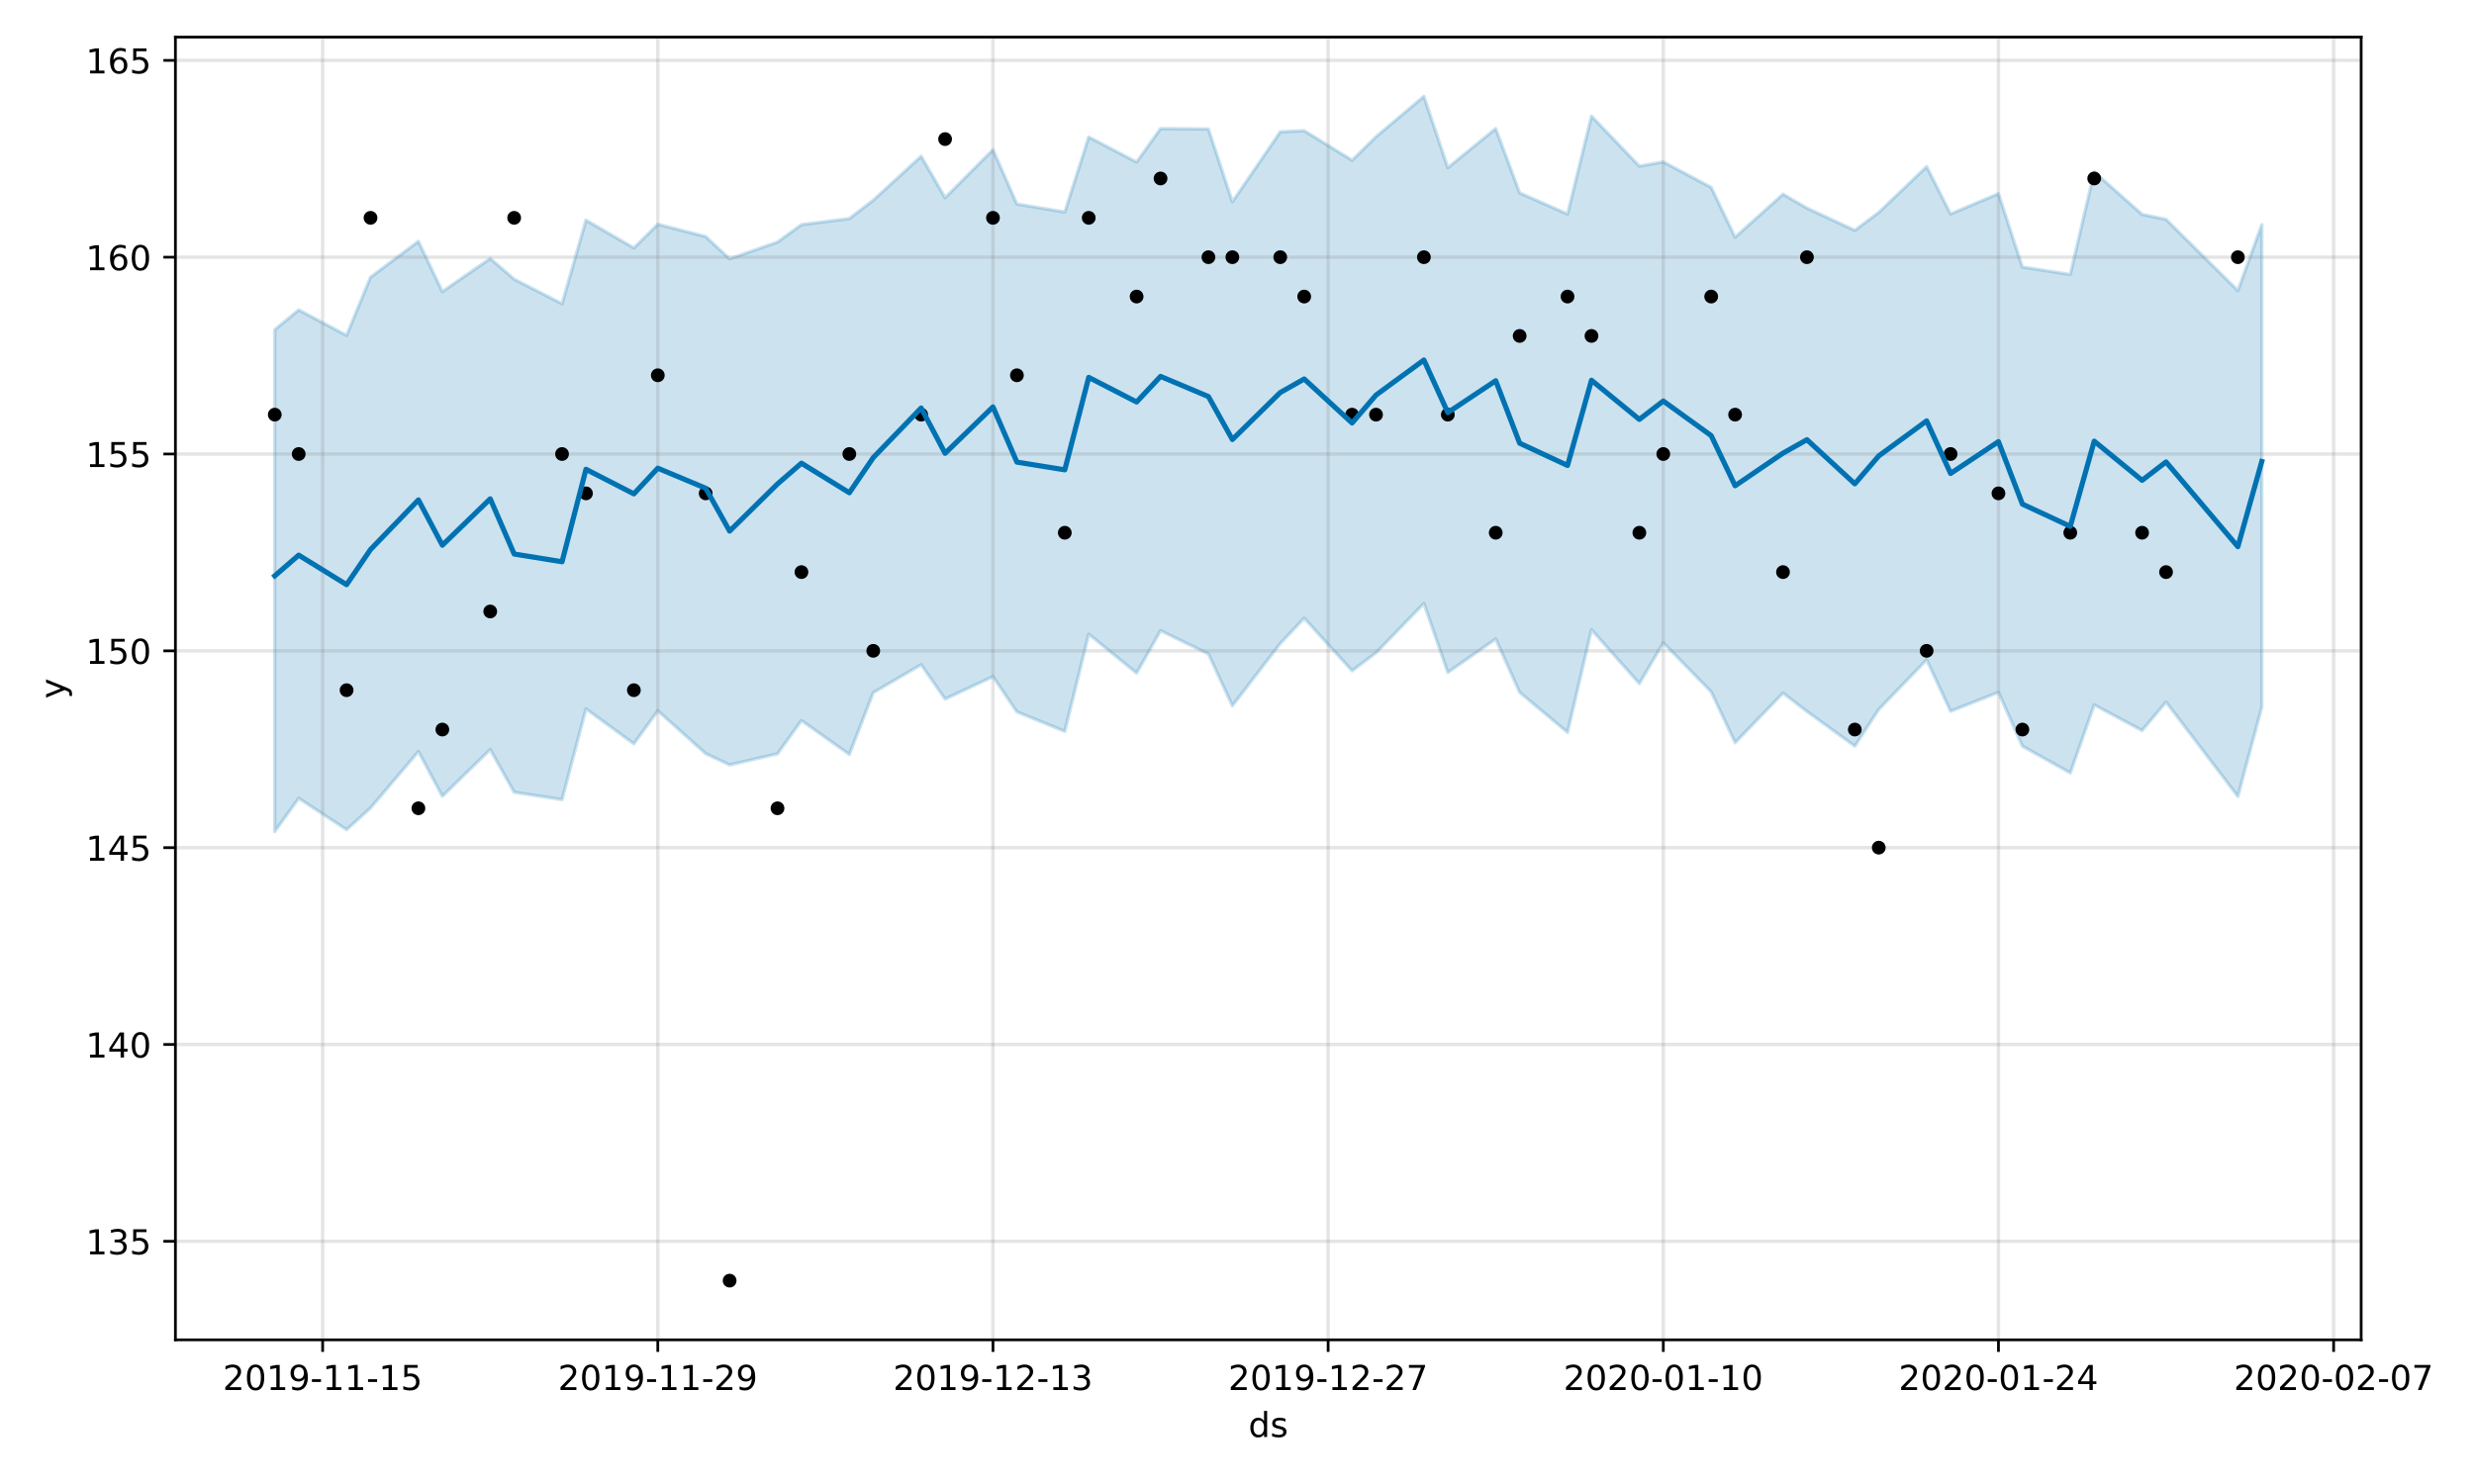 <?xml version="1.0" encoding="utf-8" standalone="no"?>
<!DOCTYPE svg PUBLIC "-//W3C//DTD SVG 1.1//EN"
  "http://www.w3.org/Graphics/SVG/1.1/DTD/svg11.dtd">
<!-- Created with matplotlib (https://matplotlib.org/) -->
<svg height="432pt" version="1.1" viewBox="0 0 720 432" width="720pt" xmlns="http://www.w3.org/2000/svg" xmlns:xlink="http://www.w3.org/1999/xlink">
 <defs>
  <style type="text/css">
*{stroke-linecap:butt;stroke-linejoin:round;}
  </style>
 </defs>
 <g id="figure_1">
  <g id="patch_1">
   <path d="M 0 432 
L 720 432 
L 720 0 
L 0 0 
z
" style="fill:#ffffff;"/>
  </g>
  <g id="axes_1">
   <g id="patch_2">
    <path d="M 51.05 390.04 
L 687.158 390.04 
L 687.158 10.8 
L 51.05 10.8 
z
" style="fill:#ffffff;"/>
   </g>
   <g id="PolyCollection_1">
    <defs>
     <path d="M 79.964 -336.023 
L 79.964 -189.944 
L 86.931 -199.603 
L 100.866 -190.476 
L 107.833 -196.785 
L 121.767 -213.216 
L 128.735 -200.203 
L 142.669 -213.795 
L 149.636 -201.375 
L 163.571 -199.229 
L 170.538 -225.639 
L 184.473 -215.473 
L 191.44 -225.076 
L 205.374 -212.607 
L 212.341 -209.331 
L 226.276 -212.578 
L 233.243 -222.249 
L 247.178 -212.37 
L 254.145 -230.365 
L 268.079 -238.504 
L 275.047 -228.508 
L 288.981 -235.039 
L 295.948 -224.769 
L 309.883 -219.089 
L 316.85 -247.384 
L 330.784 -236.068 
L 337.752 -248.414 
L 351.686 -241.612 
L 358.653 -226.545 
L 372.588 -244.668 
L 379.555 -252.037 
L 393.49 -236.733 
L 400.457 -241.963 
L 414.391 -256.329 
L 421.358 -236.249 
L 435.293 -245.984 
L 442.26 -230.441 
L 456.195 -218.804 
L 463.162 -248.685 
L 477.096 -233.011 
L 484.064 -244.876 
L 497.998 -230.609 
L 504.965 -215.794 
L 518.9 -230.235 
L 525.867 -224.893 
L 539.801 -214.797 
L 546.769 -225.48 
L 560.703 -239.917 
L 567.67 -224.948 
L 581.605 -230.465 
L 588.572 -214.782 
L 602.507 -206.99 
L 609.474 -226.803 
L 623.408 -219.341 
L 630.376 -227.63 
L 651.277 -200.159 
L 658.244 -226.147 
L 658.244 -366.592 
L 658.244 -366.592 
L 651.277 -347.412 
L 630.376 -368.136 
L 623.408 -369.589 
L 609.474 -381.972 
L 602.507 -352.11 
L 588.572 -354.264 
L 581.605 -375.621 
L 567.67 -369.72 
L 560.703 -383.5 
L 546.769 -370.165 
L 539.801 -364.943 
L 525.867 -371.426 
L 518.9 -375.468 
L 504.965 -362.954 
L 497.998 -377.458 
L 484.064 -384.865 
L 477.096 -383.638 
L 463.162 -398.198 
L 456.195 -369.692 
L 442.26 -375.857 
L 435.293 -394.576 
L 421.358 -383.18 
L 414.391 -403.962 
L 400.457 -392.197 
L 393.49 -385.341 
L 379.555 -393.948 
L 372.588 -393.623 
L 358.653 -373.246 
L 351.686 -394.439 
L 337.752 -394.574 
L 330.784 -384.817 
L 316.85 -392.11 
L 309.883 -370.29 
L 295.948 -372.602 
L 288.981 -388.42 
L 275.047 -374.448 
L 268.079 -386.518 
L 254.145 -373.716 
L 247.178 -368.371 
L 233.243 -366.601 
L 226.276 -361.53 
L 212.341 -356.642 
L 205.374 -363.133 
L 191.44 -366.712 
L 184.473 -359.819 
L 170.538 -367.908 
L 163.571 -343.585 
L 149.636 -350.738 
L 142.669 -356.752 
L 128.735 -347.119 
L 121.767 -361.748 
L 107.833 -351.311 
L 100.866 -334.372 
L 86.931 -341.777 
L 79.964 -336.023 
z
" id="m382bd408ac" style="stroke:#0072b2;stroke-opacity:0.2;"/>
    </defs>
    <g clip-path="url(#p0d9c0a7b85)">
     <use style="fill:#0072b2;fill-opacity:0.2;stroke:#0072b2;stroke-opacity:0.2;" x="0" xlink:href="#m382bd408ac" y="432"/>
    </g>
   </g>
   <g id="matplotlib.axis_1">
    <g id="xtick_1">
     <g id="line2d_1">
      <path clip-path="url(#p0d9c0a7b85)" d="M 93.898 390.04 
L 93.898 10.8 
" style="fill:none;stroke:#808080;stroke-linecap:square;stroke-opacity:0.2;"/>
     </g>
     <g id="line2d_2">
      <defs>
       <path d="M 0 0 
L 0 3.5 
" id="mb8fc0888bc" style="stroke:#000000;stroke-width:0.8;"/>
      </defs>
      <g>
       <use style="stroke:#000000;stroke-width:0.8;" x="93.898" xlink:href="#mb8fc0888bc" y="390.04"/>
      </g>
     </g>
     <g id="text_1">
      <!-- 2019-11-15 -->
      <defs>
       <path d="M 19.188 8.297 
L 53.609 8.297 
L 53.609 0 
L 7.328 0 
L 7.328 8.297 
Q 12.938 14.109 22.625 23.891 
Q 32.328 33.688 34.812 36.531 
Q 39.547 41.844 41.422 45.531 
Q 43.312 49.219 43.312 52.781 
Q 43.312 58.594 39.234 62.25 
Q 35.156 65.922 28.609 65.922 
Q 23.969 65.922 18.812 64.312 
Q 13.672 62.703 7.812 59.422 
L 7.812 69.391 
Q 13.766 71.781 18.938 73 
Q 24.125 74.219 28.422 74.219 
Q 39.75 74.219 46.484 68.547 
Q 53.219 62.891 53.219 53.422 
Q 53.219 48.922 51.531 44.891 
Q 49.859 40.875 45.406 35.406 
Q 44.188 33.984 37.641 27.219 
Q 31.109 20.453 19.188 8.297 
z
" id="DejaVuSans-50"/>
       <path d="M 31.781 66.406 
Q 24.172 66.406 20.328 58.906 
Q 16.5 51.422 16.5 36.375 
Q 16.5 21.391 20.328 13.891 
Q 24.172 6.391 31.781 6.391 
Q 39.453 6.391 43.281 13.891 
Q 47.125 21.391 47.125 36.375 
Q 47.125 51.422 43.281 58.906 
Q 39.453 66.406 31.781 66.406 
z
M 31.781 74.219 
Q 44.047 74.219 50.516 64.516 
Q 56.984 54.828 56.984 36.375 
Q 56.984 17.969 50.516 8.266 
Q 44.047 -1.422 31.781 -1.422 
Q 19.531 -1.422 13.062 8.266 
Q 6.594 17.969 6.594 36.375 
Q 6.594 54.828 13.062 64.516 
Q 19.531 74.219 31.781 74.219 
z
" id="DejaVuSans-48"/>
       <path d="M 12.406 8.297 
L 28.516 8.297 
L 28.516 63.922 
L 10.984 60.406 
L 10.984 69.391 
L 28.422 72.906 
L 38.281 72.906 
L 38.281 8.297 
L 54.391 8.297 
L 54.391 0 
L 12.406 0 
z
" id="DejaVuSans-49"/>
       <path d="M 10.984 1.516 
L 10.984 10.5 
Q 14.703 8.734 18.5 7.812 
Q 22.312 6.891 25.984 6.891 
Q 35.75 6.891 40.891 13.453 
Q 46.047 20.016 46.781 33.406 
Q 43.953 29.203 39.594 26.953 
Q 35.25 24.703 29.984 24.703 
Q 19.047 24.703 12.672 31.312 
Q 6.297 37.938 6.297 49.422 
Q 6.297 60.641 12.938 67.422 
Q 19.578 74.219 30.609 74.219 
Q 43.266 74.219 49.922 64.516 
Q 56.594 54.828 56.594 36.375 
Q 56.594 19.141 48.406 8.859 
Q 40.234 -1.422 26.422 -1.422 
Q 22.703 -1.422 18.891 -0.688 
Q 15.094 0.047 10.984 1.516 
z
M 30.609 32.422 
Q 37.25 32.422 41.125 36.953 
Q 45.016 41.5 45.016 49.422 
Q 45.016 57.281 41.125 61.844 
Q 37.25 66.406 30.609 66.406 
Q 23.969 66.406 20.094 61.844 
Q 16.219 57.281 16.219 49.422 
Q 16.219 41.5 20.094 36.953 
Q 23.969 32.422 30.609 32.422 
z
" id="DejaVuSans-57"/>
       <path d="M 4.891 31.391 
L 31.203 31.391 
L 31.203 23.391 
L 4.891 23.391 
z
" id="DejaVuSans-45"/>
       <path d="M 10.797 72.906 
L 49.516 72.906 
L 49.516 64.594 
L 19.828 64.594 
L 19.828 46.734 
Q 21.969 47.469 24.109 47.828 
Q 26.266 48.188 28.422 48.188 
Q 40.625 48.188 47.75 41.5 
Q 54.891 34.812 54.891 23.391 
Q 54.891 11.625 47.562 5.094 
Q 40.234 -1.422 26.906 -1.422 
Q 22.312 -1.422 17.547 -0.641 
Q 12.797 0.141 7.719 1.703 
L 7.719 11.625 
Q 12.109 9.234 16.797 8.062 
Q 21.484 6.891 26.703 6.891 
Q 35.156 6.891 40.078 11.328 
Q 45.016 15.766 45.016 23.391 
Q 45.016 31 40.078 35.438 
Q 35.156 39.891 26.703 39.891 
Q 22.75 39.891 18.812 39.016 
Q 14.891 38.141 10.797 36.281 
z
" id="DejaVuSans-53"/>
      </defs>
      <g transform="translate(64.841 404.638)scale(0.1 -0.1)">
       <use xlink:href="#DejaVuSans-50"/>
       <use x="63.623" xlink:href="#DejaVuSans-48"/>
       <use x="127.246" xlink:href="#DejaVuSans-49"/>
       <use x="190.869" xlink:href="#DejaVuSans-57"/>
       <use x="254.492" xlink:href="#DejaVuSans-45"/>
       <use x="290.576" xlink:href="#DejaVuSans-49"/>
       <use x="354.199" xlink:href="#DejaVuSans-49"/>
       <use x="417.822" xlink:href="#DejaVuSans-45"/>
       <use x="453.906" xlink:href="#DejaVuSans-49"/>
       <use x="517.529" xlink:href="#DejaVuSans-53"/>
      </g>
     </g>
    </g>
    <g id="xtick_2">
     <g id="line2d_3">
      <path clip-path="url(#p0d9c0a7b85)" d="M 191.44 390.04 
L 191.44 10.8 
" style="fill:none;stroke:#808080;stroke-linecap:square;stroke-opacity:0.2;"/>
     </g>
     <g id="line2d_4">
      <g>
       <use style="stroke:#000000;stroke-width:0.8;" x="191.44" xlink:href="#mb8fc0888bc" y="390.04"/>
      </g>
     </g>
     <g id="text_2">
      <!-- 2019-11-29 -->
      <g transform="translate(162.382 404.638)scale(0.1 -0.1)">
       <use xlink:href="#DejaVuSans-50"/>
       <use x="63.623" xlink:href="#DejaVuSans-48"/>
       <use x="127.246" xlink:href="#DejaVuSans-49"/>
       <use x="190.869" xlink:href="#DejaVuSans-57"/>
       <use x="254.492" xlink:href="#DejaVuSans-45"/>
       <use x="290.576" xlink:href="#DejaVuSans-49"/>
       <use x="354.199" xlink:href="#DejaVuSans-49"/>
       <use x="417.822" xlink:href="#DejaVuSans-45"/>
       <use x="453.906" xlink:href="#DejaVuSans-50"/>
       <use x="517.529" xlink:href="#DejaVuSans-57"/>
      </g>
     </g>
    </g>
    <g id="xtick_3">
     <g id="line2d_5">
      <path clip-path="url(#p0d9c0a7b85)" d="M 288.981 390.04 
L 288.981 10.8 
" style="fill:none;stroke:#808080;stroke-linecap:square;stroke-opacity:0.2;"/>
     </g>
     <g id="line2d_6">
      <g>
       <use style="stroke:#000000;stroke-width:0.8;" x="288.981" xlink:href="#mb8fc0888bc" y="390.04"/>
      </g>
     </g>
     <g id="text_3">
      <!-- 2019-12-13 -->
      <defs>
       <path d="M 40.578 39.312 
Q 47.656 37.797 51.625 33 
Q 55.609 28.219 55.609 21.188 
Q 55.609 10.406 48.188 4.484 
Q 40.766 -1.422 27.094 -1.422 
Q 22.516 -1.422 17.656 -0.516 
Q 12.797 0.391 7.625 2.203 
L 7.625 11.719 
Q 11.719 9.328 16.594 8.109 
Q 21.484 6.891 26.812 6.891 
Q 36.078 6.891 40.938 10.547 
Q 45.797 14.203 45.797 21.188 
Q 45.797 27.641 41.281 31.266 
Q 36.766 34.906 28.719 34.906 
L 20.219 34.906 
L 20.219 43.016 
L 29.109 43.016 
Q 36.375 43.016 40.234 45.922 
Q 44.094 48.828 44.094 54.297 
Q 44.094 59.906 40.109 62.906 
Q 36.141 65.922 28.719 65.922 
Q 24.656 65.922 20.016 65.031 
Q 15.375 64.156 9.812 62.312 
L 9.812 71.094 
Q 15.438 72.656 20.344 73.438 
Q 25.25 74.219 29.594 74.219 
Q 40.828 74.219 47.359 69.109 
Q 53.906 64.016 53.906 55.328 
Q 53.906 49.266 50.438 45.094 
Q 46.969 40.922 40.578 39.312 
z
" id="DejaVuSans-51"/>
      </defs>
      <g transform="translate(259.923 404.638)scale(0.1 -0.1)">
       <use xlink:href="#DejaVuSans-50"/>
       <use x="63.623" xlink:href="#DejaVuSans-48"/>
       <use x="127.246" xlink:href="#DejaVuSans-49"/>
       <use x="190.869" xlink:href="#DejaVuSans-57"/>
       <use x="254.492" xlink:href="#DejaVuSans-45"/>
       <use x="290.576" xlink:href="#DejaVuSans-49"/>
       <use x="354.199" xlink:href="#DejaVuSans-50"/>
       <use x="417.822" xlink:href="#DejaVuSans-45"/>
       <use x="453.906" xlink:href="#DejaVuSans-49"/>
       <use x="517.529" xlink:href="#DejaVuSans-51"/>
      </g>
     </g>
    </g>
    <g id="xtick_4">
     <g id="line2d_7">
      <path clip-path="url(#p0d9c0a7b85)" d="M 386.522 390.04 
L 386.522 10.8 
" style="fill:none;stroke:#808080;stroke-linecap:square;stroke-opacity:0.2;"/>
     </g>
     <g id="line2d_8">
      <g>
       <use style="stroke:#000000;stroke-width:0.8;" x="386.522" xlink:href="#mb8fc0888bc" y="390.04"/>
      </g>
     </g>
     <g id="text_4">
      <!-- 2019-12-27 -->
      <defs>
       <path d="M 8.203 72.906 
L 55.078 72.906 
L 55.078 68.703 
L 28.609 0 
L 18.312 0 
L 43.219 64.594 
L 8.203 64.594 
z
" id="DejaVuSans-55"/>
      </defs>
      <g transform="translate(357.465 404.638)scale(0.1 -0.1)">
       <use xlink:href="#DejaVuSans-50"/>
       <use x="63.623" xlink:href="#DejaVuSans-48"/>
       <use x="127.246" xlink:href="#DejaVuSans-49"/>
       <use x="190.869" xlink:href="#DejaVuSans-57"/>
       <use x="254.492" xlink:href="#DejaVuSans-45"/>
       <use x="290.576" xlink:href="#DejaVuSans-49"/>
       <use x="354.199" xlink:href="#DejaVuSans-50"/>
       <use x="417.822" xlink:href="#DejaVuSans-45"/>
       <use x="453.906" xlink:href="#DejaVuSans-50"/>
       <use x="517.529" xlink:href="#DejaVuSans-55"/>
      </g>
     </g>
    </g>
    <g id="xtick_5">
     <g id="line2d_9">
      <path clip-path="url(#p0d9c0a7b85)" d="M 484.064 390.04 
L 484.064 10.8 
" style="fill:none;stroke:#808080;stroke-linecap:square;stroke-opacity:0.2;"/>
     </g>
     <g id="line2d_10">
      <g>
       <use style="stroke:#000000;stroke-width:0.8;" x="484.064" xlink:href="#mb8fc0888bc" y="390.04"/>
      </g>
     </g>
     <g id="text_5">
      <!-- 2020-01-10 -->
      <g transform="translate(455.006 404.638)scale(0.1 -0.1)">
       <use xlink:href="#DejaVuSans-50"/>
       <use x="63.623" xlink:href="#DejaVuSans-48"/>
       <use x="127.246" xlink:href="#DejaVuSans-50"/>
       <use x="190.869" xlink:href="#DejaVuSans-48"/>
       <use x="254.492" xlink:href="#DejaVuSans-45"/>
       <use x="290.576" xlink:href="#DejaVuSans-48"/>
       <use x="354.199" xlink:href="#DejaVuSans-49"/>
       <use x="417.822" xlink:href="#DejaVuSans-45"/>
       <use x="453.906" xlink:href="#DejaVuSans-49"/>
       <use x="517.529" xlink:href="#DejaVuSans-48"/>
      </g>
     </g>
    </g>
    <g id="xtick_6">
     <g id="line2d_11">
      <path clip-path="url(#p0d9c0a7b85)" d="M 581.605 390.04 
L 581.605 10.8 
" style="fill:none;stroke:#808080;stroke-linecap:square;stroke-opacity:0.2;"/>
     </g>
     <g id="line2d_12">
      <g>
       <use style="stroke:#000000;stroke-width:0.8;" x="581.605" xlink:href="#mb8fc0888bc" y="390.04"/>
      </g>
     </g>
     <g id="text_6">
      <!-- 2020-01-24 -->
      <defs>
       <path d="M 37.797 64.312 
L 12.891 25.391 
L 37.797 25.391 
z
M 35.203 72.906 
L 47.609 72.906 
L 47.609 25.391 
L 58.016 25.391 
L 58.016 17.188 
L 47.609 17.188 
L 47.609 0 
L 37.797 0 
L 37.797 17.188 
L 4.891 17.188 
L 4.891 26.703 
z
" id="DejaVuSans-52"/>
      </defs>
      <g transform="translate(552.547 404.638)scale(0.1 -0.1)">
       <use xlink:href="#DejaVuSans-50"/>
       <use x="63.623" xlink:href="#DejaVuSans-48"/>
       <use x="127.246" xlink:href="#DejaVuSans-50"/>
       <use x="190.869" xlink:href="#DejaVuSans-48"/>
       <use x="254.492" xlink:href="#DejaVuSans-45"/>
       <use x="290.576" xlink:href="#DejaVuSans-48"/>
       <use x="354.199" xlink:href="#DejaVuSans-49"/>
       <use x="417.822" xlink:href="#DejaVuSans-45"/>
       <use x="453.906" xlink:href="#DejaVuSans-50"/>
       <use x="517.529" xlink:href="#DejaVuSans-52"/>
      </g>
     </g>
    </g>
    <g id="xtick_7">
     <g id="line2d_13">
      <path clip-path="url(#p0d9c0a7b85)" d="M 679.146 390.04 
L 679.146 10.8 
" style="fill:none;stroke:#808080;stroke-linecap:square;stroke-opacity:0.2;"/>
     </g>
     <g id="line2d_14">
      <g>
       <use style="stroke:#000000;stroke-width:0.8;" x="679.146" xlink:href="#mb8fc0888bc" y="390.04"/>
      </g>
     </g>
     <g id="text_7">
      <!-- 2020-02-07 -->
      <g transform="translate(650.088 404.638)scale(0.1 -0.1)">
       <use xlink:href="#DejaVuSans-50"/>
       <use x="63.623" xlink:href="#DejaVuSans-48"/>
       <use x="127.246" xlink:href="#DejaVuSans-50"/>
       <use x="190.869" xlink:href="#DejaVuSans-48"/>
       <use x="254.492" xlink:href="#DejaVuSans-45"/>
       <use x="290.576" xlink:href="#DejaVuSans-48"/>
       <use x="354.199" xlink:href="#DejaVuSans-50"/>
       <use x="417.822" xlink:href="#DejaVuSans-45"/>
       <use x="453.906" xlink:href="#DejaVuSans-48"/>
       <use x="517.529" xlink:href="#DejaVuSans-55"/>
      </g>
     </g>
    </g>
    <g id="text_8">
     <!-- ds -->
     <defs>
      <path d="M 45.406 46.391 
L 45.406 75.984 
L 54.391 75.984 
L 54.391 0 
L 45.406 0 
L 45.406 8.203 
Q 42.578 3.328 38.25 0.953 
Q 33.938 -1.422 27.875 -1.422 
Q 17.969 -1.422 11.734 6.484 
Q 5.516 14.406 5.516 27.297 
Q 5.516 40.188 11.734 48.094 
Q 17.969 56 27.875 56 
Q 33.938 56 38.25 53.625 
Q 42.578 51.266 45.406 46.391 
z
M 14.797 27.297 
Q 14.797 17.391 18.875 11.75 
Q 22.953 6.109 30.078 6.109 
Q 37.203 6.109 41.297 11.75 
Q 45.406 17.391 45.406 27.297 
Q 45.406 37.203 41.297 42.844 
Q 37.203 48.484 30.078 48.484 
Q 22.953 48.484 18.875 42.844 
Q 14.797 37.203 14.797 27.297 
z
" id="DejaVuSans-100"/>
      <path d="M 44.281 53.078 
L 44.281 44.578 
Q 40.484 46.531 36.375 47.5 
Q 32.281 48.484 27.875 48.484 
Q 21.188 48.484 17.844 46.438 
Q 14.5 44.391 14.5 40.281 
Q 14.5 37.156 16.891 35.375 
Q 19.281 33.594 26.516 31.984 
L 29.594 31.297 
Q 39.156 29.25 43.188 25.516 
Q 47.219 21.781 47.219 15.094 
Q 47.219 7.469 41.188 3.016 
Q 35.156 -1.422 24.609 -1.422 
Q 20.219 -1.422 15.453 -0.562 
Q 10.688 0.297 5.422 2 
L 5.422 11.281 
Q 10.406 8.688 15.234 7.391 
Q 20.062 6.109 24.812 6.109 
Q 31.156 6.109 34.562 8.281 
Q 37.984 10.453 37.984 14.406 
Q 37.984 18.062 35.516 20.016 
Q 33.062 21.969 24.703 23.781 
L 21.578 24.516 
Q 13.234 26.266 9.516 29.906 
Q 5.812 33.547 5.812 39.891 
Q 5.812 47.609 11.281 51.797 
Q 16.75 56 26.812 56 
Q 31.781 56 36.172 55.266 
Q 40.578 54.547 44.281 53.078 
z
" id="DejaVuSans-115"/>
     </defs>
     <g transform="translate(363.325 418.317)scale(0.1 -0.1)">
      <use xlink:href="#DejaVuSans-100"/>
      <use x="63.477" xlink:href="#DejaVuSans-115"/>
     </g>
    </g>
   </g>
   <g id="matplotlib.axis_2">
    <g id="ytick_1">
     <g id="line2d_15">
      <path clip-path="url(#p0d9c0a7b85)" d="M 51.05 361.343 
L 687.158 361.343 
" style="fill:none;stroke:#808080;stroke-linecap:square;stroke-opacity:0.2;"/>
     </g>
     <g id="line2d_16">
      <defs>
       <path d="M 0 0 
L -3.5 0 
" id="mce8c6e01d4" style="stroke:#000000;stroke-width:0.8;"/>
      </defs>
      <g>
       <use style="stroke:#000000;stroke-width:0.8;" x="51.05" xlink:href="#mce8c6e01d4" y="361.343"/>
      </g>
     </g>
     <g id="text_9">
      <!-- 135 -->
      <g transform="translate(24.962 365.142)scale(0.1 -0.1)">
       <use xlink:href="#DejaVuSans-49"/>
       <use x="63.623" xlink:href="#DejaVuSans-51"/>
       <use x="127.246" xlink:href="#DejaVuSans-53"/>
      </g>
     </g>
    </g>
    <g id="ytick_2">
     <g id="line2d_17">
      <path clip-path="url(#p0d9c0a7b85)" d="M 51.05 304.048 
L 687.158 304.048 
" style="fill:none;stroke:#808080;stroke-linecap:square;stroke-opacity:0.2;"/>
     </g>
     <g id="line2d_18">
      <g>
       <use style="stroke:#000000;stroke-width:0.8;" x="51.05" xlink:href="#mce8c6e01d4" y="304.048"/>
      </g>
     </g>
     <g id="text_10">
      <!-- 140 -->
      <g transform="translate(24.962 307.848)scale(0.1 -0.1)">
       <use xlink:href="#DejaVuSans-49"/>
       <use x="63.623" xlink:href="#DejaVuSans-52"/>
       <use x="127.246" xlink:href="#DejaVuSans-48"/>
      </g>
     </g>
    </g>
    <g id="ytick_3">
     <g id="line2d_19">
      <path clip-path="url(#p0d9c0a7b85)" d="M 51.05 246.754 
L 687.158 246.754 
" style="fill:none;stroke:#808080;stroke-linecap:square;stroke-opacity:0.2;"/>
     </g>
     <g id="line2d_20">
      <g>
       <use style="stroke:#000000;stroke-width:0.8;" x="51.05" xlink:href="#mce8c6e01d4" y="246.754"/>
      </g>
     </g>
     <g id="text_11">
      <!-- 145 -->
      <g transform="translate(24.962 250.553)scale(0.1 -0.1)">
       <use xlink:href="#DejaVuSans-49"/>
       <use x="63.623" xlink:href="#DejaVuSans-52"/>
       <use x="127.246" xlink:href="#DejaVuSans-53"/>
      </g>
     </g>
    </g>
    <g id="ytick_4">
     <g id="line2d_21">
      <path clip-path="url(#p0d9c0a7b85)" d="M 51.05 189.459 
L 687.158 189.459 
" style="fill:none;stroke:#808080;stroke-linecap:square;stroke-opacity:0.2;"/>
     </g>
     <g id="line2d_22">
      <g>
       <use style="stroke:#000000;stroke-width:0.8;" x="51.05" xlink:href="#mce8c6e01d4" y="189.459"/>
      </g>
     </g>
     <g id="text_12">
      <!-- 150 -->
      <g transform="translate(24.962 193.259)scale(0.1 -0.1)">
       <use xlink:href="#DejaVuSans-49"/>
       <use x="63.623" xlink:href="#DejaVuSans-53"/>
       <use x="127.246" xlink:href="#DejaVuSans-48"/>
      </g>
     </g>
    </g>
    <g id="ytick_5">
     <g id="line2d_23">
      <path clip-path="url(#p0d9c0a7b85)" d="M 51.05 132.165 
L 687.158 132.165 
" style="fill:none;stroke:#808080;stroke-linecap:square;stroke-opacity:0.2;"/>
     </g>
     <g id="line2d_24">
      <g>
       <use style="stroke:#000000;stroke-width:0.8;" x="51.05" xlink:href="#mce8c6e01d4" y="132.165"/>
      </g>
     </g>
     <g id="text_13">
      <!-- 155 -->
      <g transform="translate(24.962 135.964)scale(0.1 -0.1)">
       <use xlink:href="#DejaVuSans-49"/>
       <use x="63.623" xlink:href="#DejaVuSans-53"/>
       <use x="127.246" xlink:href="#DejaVuSans-53"/>
      </g>
     </g>
    </g>
    <g id="ytick_6">
     <g id="line2d_25">
      <path clip-path="url(#p0d9c0a7b85)" d="M 51.05 74.87 
L 687.158 74.87 
" style="fill:none;stroke:#808080;stroke-linecap:square;stroke-opacity:0.2;"/>
     </g>
     <g id="line2d_26">
      <g>
       <use style="stroke:#000000;stroke-width:0.8;" x="51.05" xlink:href="#mce8c6e01d4" y="74.87"/>
      </g>
     </g>
     <g id="text_14">
      <!-- 160 -->
      <defs>
       <path d="M 33.016 40.375 
Q 26.375 40.375 22.484 35.828 
Q 18.609 31.297 18.609 23.391 
Q 18.609 15.531 22.484 10.953 
Q 26.375 6.391 33.016 6.391 
Q 39.656 6.391 43.531 10.953 
Q 47.406 15.531 47.406 23.391 
Q 47.406 31.297 43.531 35.828 
Q 39.656 40.375 33.016 40.375 
z
M 52.594 71.297 
L 52.594 62.312 
Q 48.875 64.062 45.094 64.984 
Q 41.312 65.922 37.594 65.922 
Q 27.828 65.922 22.672 59.328 
Q 17.531 52.734 16.797 39.406 
Q 19.672 43.656 24.016 45.922 
Q 28.375 48.188 33.594 48.188 
Q 44.578 48.188 50.953 41.516 
Q 57.328 34.859 57.328 23.391 
Q 57.328 12.156 50.688 5.359 
Q 44.047 -1.422 33.016 -1.422 
Q 20.359 -1.422 13.672 8.266 
Q 6.984 17.969 6.984 36.375 
Q 6.984 53.656 15.188 63.938 
Q 23.391 74.219 37.203 74.219 
Q 40.922 74.219 44.703 73.484 
Q 48.484 72.75 52.594 71.297 
z
" id="DejaVuSans-54"/>
      </defs>
      <g transform="translate(24.962 78.67)scale(0.1 -0.1)">
       <use xlink:href="#DejaVuSans-49"/>
       <use x="63.623" xlink:href="#DejaVuSans-54"/>
       <use x="127.246" xlink:href="#DejaVuSans-48"/>
      </g>
     </g>
    </g>
    <g id="ytick_7">
     <g id="line2d_27">
      <path clip-path="url(#p0d9c0a7b85)" d="M 51.05 17.576 
L 687.158 17.576 
" style="fill:none;stroke:#808080;stroke-linecap:square;stroke-opacity:0.2;"/>
     </g>
     <g id="line2d_28">
      <g>
       <use style="stroke:#000000;stroke-width:0.8;" x="51.05" xlink:href="#mce8c6e01d4" y="17.576"/>
      </g>
     </g>
     <g id="text_15">
      <!-- 165 -->
      <g transform="translate(24.962 21.375)scale(0.1 -0.1)">
       <use xlink:href="#DejaVuSans-49"/>
       <use x="63.623" xlink:href="#DejaVuSans-54"/>
       <use x="127.246" xlink:href="#DejaVuSans-53"/>
      </g>
     </g>
    </g>
    <g id="text_16">
     <!-- y -->
     <defs>
      <path d="M 32.172 -5.078 
Q 28.375 -14.844 24.75 -17.812 
Q 21.141 -20.797 15.094 -20.797 
L 7.906 -20.797 
L 7.906 -13.281 
L 13.188 -13.281 
Q 16.891 -13.281 18.938 -11.516 
Q 21 -9.766 23.484 -3.219 
L 25.094 0.875 
L 2.984 54.688 
L 12.5 54.688 
L 29.594 11.922 
L 46.688 54.688 
L 56.203 54.688 
z
" id="DejaVuSans-121"/>
     </defs>
     <g transform="translate(18.883 203.379)rotate(-90)scale(0.1 -0.1)">
      <use xlink:href="#DejaVuSans-121"/>
     </g>
    </g>
   </g>
   <g id="line2d_29">
    <defs>
     <path d="M 0 1.5 
C 0.398 1.5 0.779 1.342 1.061 1.061 
C 1.342 0.779 1.5 0.398 1.5 0 
C 1.5 -0.398 1.342 -0.779 1.061 -1.061 
C 0.779 -1.342 0.398 -1.5 0 -1.5 
C -0.398 -1.5 -0.779 -1.342 -1.061 -1.061 
C -1.342 -0.779 -1.5 -0.398 -1.5 0 
C -1.5 0.398 -1.342 0.779 -1.061 1.061 
C -0.779 1.342 -0.398 1.5 0 1.5 
z
" id="m2708294d25" style="stroke:#000000;"/>
    </defs>
    <g clip-path="url(#p0d9c0a7b85)">
     <use style="stroke:#000000;" x="79.964" xlink:href="#m2708294d25" y="120.706"/>
     <use style="stroke:#000000;" x="86.931" xlink:href="#m2708294d25" y="132.165"/>
     <use style="stroke:#000000;" x="100.866" xlink:href="#m2708294d25" y="200.918"/>
     <use style="stroke:#000000;" x="107.833" xlink:href="#m2708294d25" y="63.412"/>
     <use style="stroke:#000000;" x="121.767" xlink:href="#m2708294d25" y="235.295"/>
     <use style="stroke:#000000;" x="128.735" xlink:href="#m2708294d25" y="212.377"/>
     <use style="stroke:#000000;" x="142.669" xlink:href="#m2708294d25" y="178.001"/>
     <use style="stroke:#000000;" x="149.636" xlink:href="#m2708294d25" y="63.412"/>
     <use style="stroke:#000000;" x="163.571" xlink:href="#m2708294d25" y="132.165"/>
     <use style="stroke:#000000;" x="170.538" xlink:href="#m2708294d25" y="143.624"/>
     <use style="stroke:#000000;" x="184.473" xlink:href="#m2708294d25" y="200.918"/>
     <use style="stroke:#000000;" x="191.44" xlink:href="#m2708294d25" y="109.247"/>
     <use style="stroke:#000000;" x="205.374" xlink:href="#m2708294d25" y="143.624"/>
     <use style="stroke:#000000;" x="212.341" xlink:href="#m2708294d25" y="372.802"/>
     <use style="stroke:#000000;" x="226.276" xlink:href="#m2708294d25" y="235.295"/>
     <use style="stroke:#000000;" x="233.243" xlink:href="#m2708294d25" y="166.542"/>
     <use style="stroke:#000000;" x="247.178" xlink:href="#m2708294d25" y="132.165"/>
     <use style="stroke:#000000;" x="254.145" xlink:href="#m2708294d25" y="189.459"/>
     <use style="stroke:#000000;" x="268.079" xlink:href="#m2708294d25" y="120.706"/>
     <use style="stroke:#000000;" x="275.047" xlink:href="#m2708294d25" y="40.494"/>
     <use style="stroke:#000000;" x="288.981" xlink:href="#m2708294d25" y="63.412"/>
     <use style="stroke:#000000;" x="295.948" xlink:href="#m2708294d25" y="109.247"/>
     <use style="stroke:#000000;" x="309.883" xlink:href="#m2708294d25" y="155.083"/>
     <use style="stroke:#000000;" x="316.85" xlink:href="#m2708294d25" y="63.412"/>
     <use style="stroke:#000000;" x="330.784" xlink:href="#m2708294d25" y="86.329"/>
     <use style="stroke:#000000;" x="337.752" xlink:href="#m2708294d25" y="51.953"/>
     <use style="stroke:#000000;" x="351.686" xlink:href="#m2708294d25" y="74.87"/>
     <use style="stroke:#000000;" x="358.653" xlink:href="#m2708294d25" y="74.87"/>
     <use style="stroke:#000000;" x="372.588" xlink:href="#m2708294d25" y="74.87"/>
     <use style="stroke:#000000;" x="379.555" xlink:href="#m2708294d25" y="86.329"/>
     <use style="stroke:#000000;" x="393.49" xlink:href="#m2708294d25" y="120.706"/>
     <use style="stroke:#000000;" x="400.457" xlink:href="#m2708294d25" y="120.706"/>
     <use style="stroke:#000000;" x="414.391" xlink:href="#m2708294d25" y="74.87"/>
     <use style="stroke:#000000;" x="421.358" xlink:href="#m2708294d25" y="120.706"/>
     <use style="stroke:#000000;" x="435.293" xlink:href="#m2708294d25" y="155.083"/>
     <use style="stroke:#000000;" x="442.26" xlink:href="#m2708294d25" y="97.788"/>
     <use style="stroke:#000000;" x="456.195" xlink:href="#m2708294d25" y="86.329"/>
     <use style="stroke:#000000;" x="463.162" xlink:href="#m2708294d25" y="97.788"/>
     <use style="stroke:#000000;" x="477.096" xlink:href="#m2708294d25" y="155.083"/>
     <use style="stroke:#000000;" x="484.064" xlink:href="#m2708294d25" y="132.165"/>
     <use style="stroke:#000000;" x="497.998" xlink:href="#m2708294d25" y="86.329"/>
     <use style="stroke:#000000;" x="504.965" xlink:href="#m2708294d25" y="120.706"/>
     <use style="stroke:#000000;" x="518.9" xlink:href="#m2708294d25" y="166.542"/>
     <use style="stroke:#000000;" x="525.867" xlink:href="#m2708294d25" y="74.87"/>
     <use style="stroke:#000000;" x="539.801" xlink:href="#m2708294d25" y="212.377"/>
     <use style="stroke:#000000;" x="546.769" xlink:href="#m2708294d25" y="246.754"/>
     <use style="stroke:#000000;" x="560.703" xlink:href="#m2708294d25" y="189.459"/>
     <use style="stroke:#000000;" x="567.67" xlink:href="#m2708294d25" y="132.165"/>
     <use style="stroke:#000000;" x="581.605" xlink:href="#m2708294d25" y="143.624"/>
     <use style="stroke:#000000;" x="588.572" xlink:href="#m2708294d25" y="212.377"/>
     <use style="stroke:#000000;" x="602.507" xlink:href="#m2708294d25" y="155.083"/>
     <use style="stroke:#000000;" x="609.474" xlink:href="#m2708294d25" y="51.953"/>
     <use style="stroke:#000000;" x="623.408" xlink:href="#m2708294d25" y="155.083"/>
     <use style="stroke:#000000;" x="630.376" xlink:href="#m2708294d25" y="166.542"/>
     <use style="stroke:#000000;" x="651.277" xlink:href="#m2708294d25" y="74.87"/>
    </g>
   </g>
   <g id="line2d_30">
    <path clip-path="url(#p0d9c0a7b85)" d="M 79.964 167.634 
L 86.931 161.599 
L 100.866 170.197 
L 107.833 159.962 
L 121.767 145.527 
L 128.735 158.715 
L 142.669 145.213 
L 149.636 161.278 
L 163.571 163.524 
L 170.538 136.608 
L 184.473 143.761 
L 191.44 136.294 
L 205.374 142.124 
L 212.341 154.605 
L 226.276 140.877 
L 233.243 134.842 
L 247.178 143.44 
L 254.145 133.205 
L 268.079 118.77 
L 275.047 131.958 
L 288.981 118.456 
L 295.948 134.521 
L 309.883 136.767 
L 316.85 109.855 
L 330.784 117.018 
L 337.752 109.572 
L 351.686 115.442 
L 358.653 127.947 
L 372.588 114.268 
L 379.555 110.325 
L 393.49 123.135 
L 400.457 115.007 
L 414.391 104.802 
L 421.358 120.105 
L 435.293 110.835 
L 442.26 129.016 
L 456.195 135.496 
L 463.162 110.698 
L 477.096 122.089 
L 484.064 116.741 
L 497.998 126.808 
L 504.965 141.407 
L 518.9 131.916 
L 525.867 128 
L 539.801 140.834 
L 546.769 132.718 
L 560.703 122.52 
L 567.67 137.827 
L 581.605 128.562 
L 588.572 146.745 
L 602.507 153.229 
L 609.474 128.43 
L 623.408 139.821 
L 630.376 134.473 
L 651.277 159.139 
L 658.244 134.341 
" style="fill:none;stroke:#0072b2;stroke-linecap:square;stroke-width:1.5;"/>
   </g>
   <g id="patch_3">
    <path d="M 51.05 390.04 
L 51.05 10.8 
" style="fill:none;stroke:#000000;stroke-linecap:square;stroke-linejoin:miter;stroke-width:0.8;"/>
   </g>
   <g id="patch_4">
    <path d="M 687.158 390.04 
L 687.158 10.8 
" style="fill:none;stroke:#000000;stroke-linecap:square;stroke-linejoin:miter;stroke-width:0.8;"/>
   </g>
   <g id="patch_5">
    <path d="M 51.05 390.04 
L 687.158 390.04 
" style="fill:none;stroke:#000000;stroke-linecap:square;stroke-linejoin:miter;stroke-width:0.8;"/>
   </g>
   <g id="patch_6">
    <path d="M 51.05 10.8 
L 687.158 10.8 
" style="fill:none;stroke:#000000;stroke-linecap:square;stroke-linejoin:miter;stroke-width:0.8;"/>
   </g>
  </g>
 </g>
 <defs>
  <clipPath id="p0d9c0a7b85">
   <rect height="379.24" width="636.108" x="51.05" y="10.8"/>
  </clipPath>
 </defs>
</svg>
